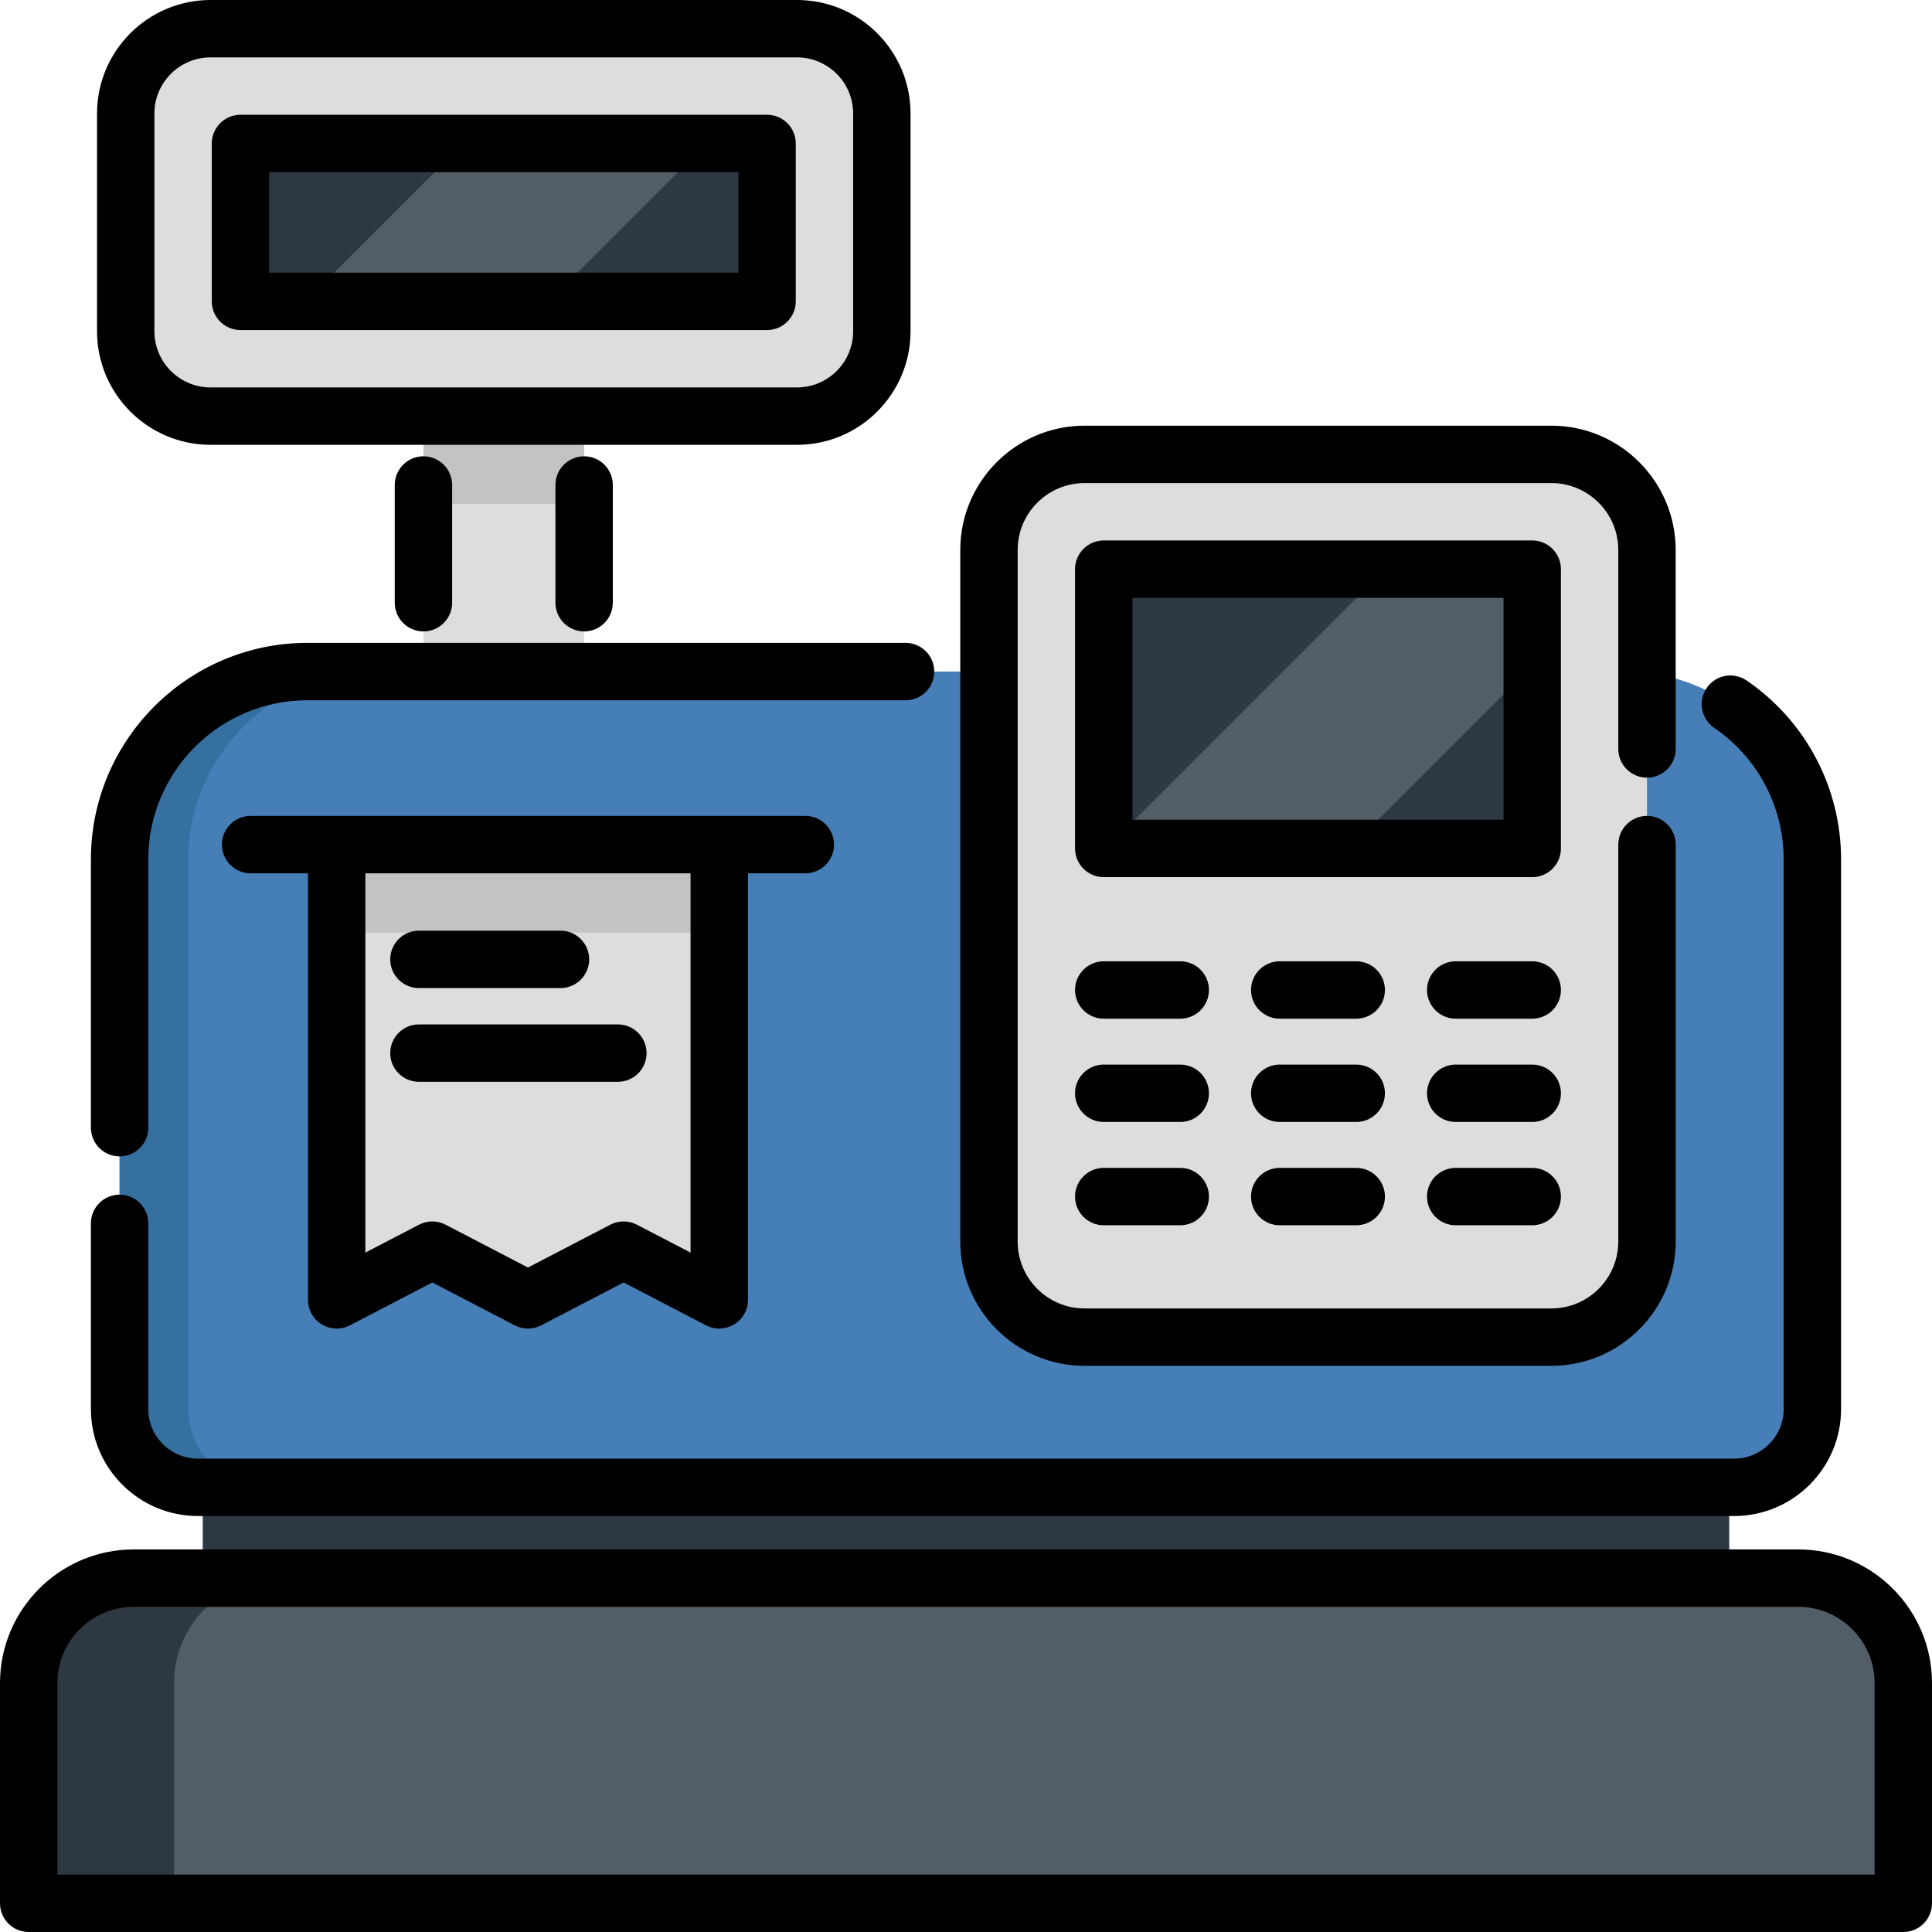 <?xml version="1.0" encoding="iso-8859-1"?>
<!-- Generator: Adobe Illustrator 19.0.0, SVG Export Plug-In . SVG Version: 6.00 Build 0)  -->
<svg version="1.1" id="Capa_1" xmlns="http://www.w3.org/2000/svg" xmlns:xlink="http://www.w3.org/1999/xlink" x="0px" y="0px"
	 viewBox="0 0 512 512" style="enable-background:new 0 0 512 512;" xml:space="preserve">
<rect x="53.733" y="342.452" style="fill:#2E3842;" width="404.531" height="103.596"/>
<rect x="112.214" y="95.07" style="fill:#DDDDDD;" width="42.582" height="98.111"/>
<rect x="112.214" y="95.07" style="fill:#C2C4C2;" width="42.582" height="38.527"/>
<path style="fill:#525D66;" d="M504.396,504.396H7.604v-58.35c0-15.369,12.459-27.829,27.829-27.829h441.134
	c15.369,0,27.829,12.459,27.829,27.829v58.35H504.396z"/>
<path style="fill:#2E3842;" d="M73.959,418.218H35.432c-15.369,0-27.828,12.459-27.828,27.828v58.35h38.527v-58.349
	C46.131,430.677,58.59,418.218,73.959,418.218z"/>
<path style="fill:#467EB7;" d="M430.539,177.972H81.457c-27.476,0-49.76,22.285-49.76,49.77v145.672
	c0,11.457,9.287,20.744,20.744,20.744h407.116c11.457,0,20.744-9.287,20.744-20.744V227.743
	C480.3,200.257,458.015,177.972,430.539,177.972z"/>
<path style="fill:#3570A0;" d="M49.946,373.414V227.743c0-27.486,22.285-49.77,49.76-49.77h-18.25
	c-27.476,0-49.76,22.285-49.76,49.77v145.672c0,11.457,9.287,20.744,20.744,20.744h18.25
	C59.233,394.158,49.946,384.871,49.946,373.414z"/>
<path style="fill:#DDDDDD;" d="M211.223,110.277H55.793c-12.413,0-22.475-10.063-22.475-22.475V30.079
	c0-12.413,10.063-22.475,22.475-22.475h155.43c12.413,0,22.475,10.063,22.475,22.475v57.722
	C233.698,100.214,223.636,110.277,211.223,110.277z"/>
<rect x="63.734" y="38.019" style="fill:#2E3842;" width="139.548" height="41.842"/>
<polygon style="fill:#525D66;" points="187.314,38.019 145.472,79.861 80.95,79.861 122.792,38.019 "/>
<path style="fill:#DDDDDD;" d="M411.136,120.415H287.421c-13.992,0-25.334,11.343-25.334,25.334v183.272
	c0,13.992,11.343,25.334,25.334,25.334h123.714c13.992,0,25.334-11.343,25.334-25.334V145.75
	C436.47,131.758,425.127,120.415,411.136,120.415z"/>
<rect x="292.499" y="150.832" style="fill:#2E3842;" width="113.552" height="74.012"/>
<polygon style="fill:#525D66;" points="406.055,150.831 406.055,176.411 357.622,224.843 293.1,224.843 367.112,150.831 "/>
<polygon style="fill:#DDDDDD;" points="190.609,223.829 190.609,344.479 165.262,331.298 139.916,344.479 114.569,331.298 
	89.223,344.479 89.223,223.829 "/>
<rect x="89.22" y="223.83" style="fill:#C2C4C2;" width="101.386" height="23.319"/>
<path d="M476.567,410.614H35.432C15.895,410.614,0,426.509,0,446.046v58.35C0,508.595,3.405,512,7.604,512h496.792
	c4.199,0,7.604-3.405,7.604-7.604v-58.35C512,426.509,496.105,410.614,476.567,410.614z M496.792,496.792H15.208v-50.746
	c0-11.152,9.073-20.224,20.225-20.224h441.134c11.152,0,20.226,9.073,20.226,20.224V496.792z"/>
<path d="M31.696,306.458c4.199,0,7.604-3.405,7.604-7.604v-71.111c0-23.251,18.912-42.166,42.156-42.166h158.527
	c4.199,0,7.604-3.405,7.604-7.604c0-4.199-3.405-7.604-7.604-7.604H81.457c-31.63,0-57.364,25.738-57.364,57.374v71.111
	C24.092,303.053,27.497,306.458,31.696,306.458z"/>
<path d="M52.44,401.762h407.116c15.631,0,28.348-12.717,28.348-28.348V227.743c0-18.975-9.361-36.7-25.042-47.411
	c-3.467-2.369-8.2-1.478-10.567,1.989c-2.368,3.467-1.478,8.199,1.989,10.567c11.53,7.876,18.413,20.906,18.413,34.854v145.672
	c0,7.245-5.895,13.14-13.14,13.14H52.44c-7.245,0-13.14-5.895-13.14-13.14V324.2c0-4.199-3.405-7.604-7.604-7.604
	s-7.604,3.405-7.604,7.604v49.213C24.092,389.045,36.809,401.762,52.44,401.762z"/>
<path d="M55.793,117.881h155.43c16.586,0,30.079-13.493,30.079-30.079V30.079C241.302,13.493,227.809,0,211.223,0H55.793
	C39.207,0,25.714,13.493,25.714,30.079v57.722C25.714,104.387,39.207,117.881,55.793,117.881z M40.921,30.079
	c0-8.2,6.671-14.871,14.871-14.871h155.43c8.2,0,14.871,6.671,14.871,14.871v57.722c0,8.2-6.671,14.871-14.871,14.871H55.793
	c-8.2,0-14.871-6.671-14.871-14.871V30.079z"/>
<path d="M63.733,87.465h139.549c4.199,0,7.604-3.405,7.604-7.604V38.02c0-4.199-3.405-7.604-7.604-7.604H63.733
	c-4.199,0-7.604,3.405-7.604,7.604v41.841C56.129,84.06,59.534,87.465,63.733,87.465z M71.337,45.624h124.341v26.633H71.337V45.624z
	"/>
<path d="M147.195,128.526v31.2c0,4.199,3.405,7.604,7.604,7.604c4.199,0,7.604-3.405,7.604-7.604v-31.2
	c0-4.199-3.405-7.604-7.604-7.604C150.6,120.922,147.195,124.327,147.195,128.526z"/>
<path d="M104.613,128.526v31.2c0,4.199,3.405,7.604,7.604,7.604c4.199,0,7.604-3.405,7.604-7.604v-31.2
	c0-4.199-3.405-7.604-7.604-7.604C108.018,120.922,104.613,124.327,104.613,128.526z"/>
<path d="M287.421,361.96h123.714c18.162,0,32.938-14.776,32.938-32.938V223.829c0-4.199-3.405-7.604-7.604-7.604
	c-4.199,0-7.604,3.405-7.604,7.604v105.192c0,9.777-7.954,17.73-17.73,17.73H287.421c-9.777,0-17.73-7.954-17.73-17.73V145.75
	c0-9.777,7.954-17.73,17.73-17.73h123.714c9.777,0,17.73,7.954,17.73,17.73v52.731c0,4.199,3.405,7.604,7.604,7.604
	c4.199,0,7.604-3.405,7.604-7.604V145.75c0-18.162-14.776-32.938-32.938-32.938H287.421c-18.162,0-32.938,14.776-32.938,32.938
	v183.272C254.482,347.184,269.258,361.96,287.421,361.96z"/>
<path d="M413.658,150.831c0-4.199-3.405-7.604-7.604-7.604H292.502c-4.199,0-7.604,3.405-7.604,7.604v74.012
	c0,4.199,3.405,7.604,7.604,7.604h113.552c4.199,0,7.604-3.405,7.604-7.604V150.831z M398.451,217.239h-98.345v-58.804h98.345
	V217.239z"/>
<path d="M312.778,254.753h-20.277c-4.199,0-7.604,3.405-7.604,7.604c0,4.199,3.405,7.604,7.604,7.604h20.277
	c4.199,0,7.604-3.405,7.604-7.604C320.382,258.158,316.979,254.753,312.778,254.753z"/>
<path d="M406.055,254.753h-20.277c-4.199,0-7.604,3.405-7.604,7.604c0,4.199,3.405,7.604,7.604,7.604h20.277
	c4.199,0,7.604-3.405,7.604-7.604C413.658,258.158,410.254,254.753,406.055,254.753z"/>
<path d="M359.416,254.753H339.14c-4.199,0-7.604,3.405-7.604,7.604c0,4.199,3.405,7.604,7.604,7.604h20.276
	c4.199,0,7.604-3.405,7.604-7.604C367.02,258.158,363.616,254.753,359.416,254.753z"/>
<path d="M312.778,309.501h-20.277c-4.199,0-7.604,3.405-7.604,7.604c0,4.199,3.405,7.604,7.604,7.604h20.277
	c4.199,0,7.604-3.405,7.604-7.604C320.382,312.906,316.979,309.501,312.778,309.501z"/>
<path d="M406.055,309.501h-20.277c-4.199,0-7.604,3.405-7.604,7.604c0,4.199,3.405,7.604,7.604,7.604h20.277
	c4.199,0,7.604-3.405,7.604-7.604C413.658,312.906,410.254,309.501,406.055,309.501z"/>
<path d="M359.416,309.501H339.14c-4.199,0-7.604,3.405-7.604,7.604c0,4.199,3.405,7.604,7.604,7.604h20.276
	c4.199,0,7.604-3.405,7.604-7.604C367.02,312.906,363.616,309.501,359.416,309.501z"/>
<path d="M312.778,282.127h-20.277c-4.199,0-7.604,3.405-7.604,7.604s3.405,7.604,7.604,7.604h20.277
	c4.199,0,7.604-3.405,7.604-7.604S316.979,282.127,312.778,282.127z"/>
<path d="M406.055,282.127h-20.277c-4.199,0-7.604,3.405-7.604,7.604s3.405,7.604,7.604,7.604h20.277
	c4.199,0,7.604-3.405,7.604-7.604S410.254,282.127,406.055,282.127z"/>
<path d="M359.416,282.127H339.14c-4.199,0-7.604,3.405-7.604,7.604s3.405,7.604,7.604,7.604h20.276c4.199,0,7.604-3.405,7.604-7.604
	S363.616,282.127,359.416,282.127z"/>
<path d="M85.277,350.979c2.27,1.378,5.097,1.473,7.454,0.246l21.839-11.356l21.839,11.356c1.099,0.572,2.303,0.858,3.508,0.858
	s2.408-0.286,3.508-0.858l21.839-11.356l21.839,11.356c2.357,1.226,5.184,1.132,7.454-0.246c2.271-1.379,3.658-3.844,3.658-6.5
	V231.433h15.208c4.199,0,7.604-3.405,7.604-7.604c0-4.199-3.405-7.604-7.604-7.604H66.411c-4.199,0-7.604,3.405-7.604,7.604
	c0,4.199,3.405,7.604,7.604,7.604h15.208v113.046C81.619,347.136,83.006,349.6,85.277,350.979z M183.005,231.433v100.52
	l-14.235-7.402c-2.199-1.144-4.817-1.144-7.016,0l-21.839,11.356l-21.839-11.356c-1.099-0.572-2.303-0.858-3.508-0.858
	c-1.204,0-2.408,0.286-3.508,0.858l-14.235,7.402v-100.52L183.005,231.433L183.005,231.433z"/>
<path d="M111.021,261.849h37.512c4.199,0,7.604-3.405,7.604-7.604c0-4.199-3.405-7.604-7.604-7.604h-37.512
	c-4.199,0-7.604,3.405-7.604,7.604C103.417,258.444,106.821,261.849,111.021,261.849z"/>
<path d="M111.021,286.689h52.721c4.199,0,7.604-3.405,7.604-7.604c0-4.199-3.405-7.604-7.604-7.604h-52.721
	c-4.199,0-7.604,3.405-7.604,7.604C103.417,283.284,106.821,286.689,111.021,286.689z"/>
<g>
</g>
<g>
</g>
<g>
</g>
<g>
</g>
<g>
</g>
<g>
</g>
<g>
</g>
<g>
</g>
<g>
</g>
<g>
</g>
<g>
</g>
<g>
</g>
<g>
</g>
<g>
</g>
<g>
</g>
</svg>
